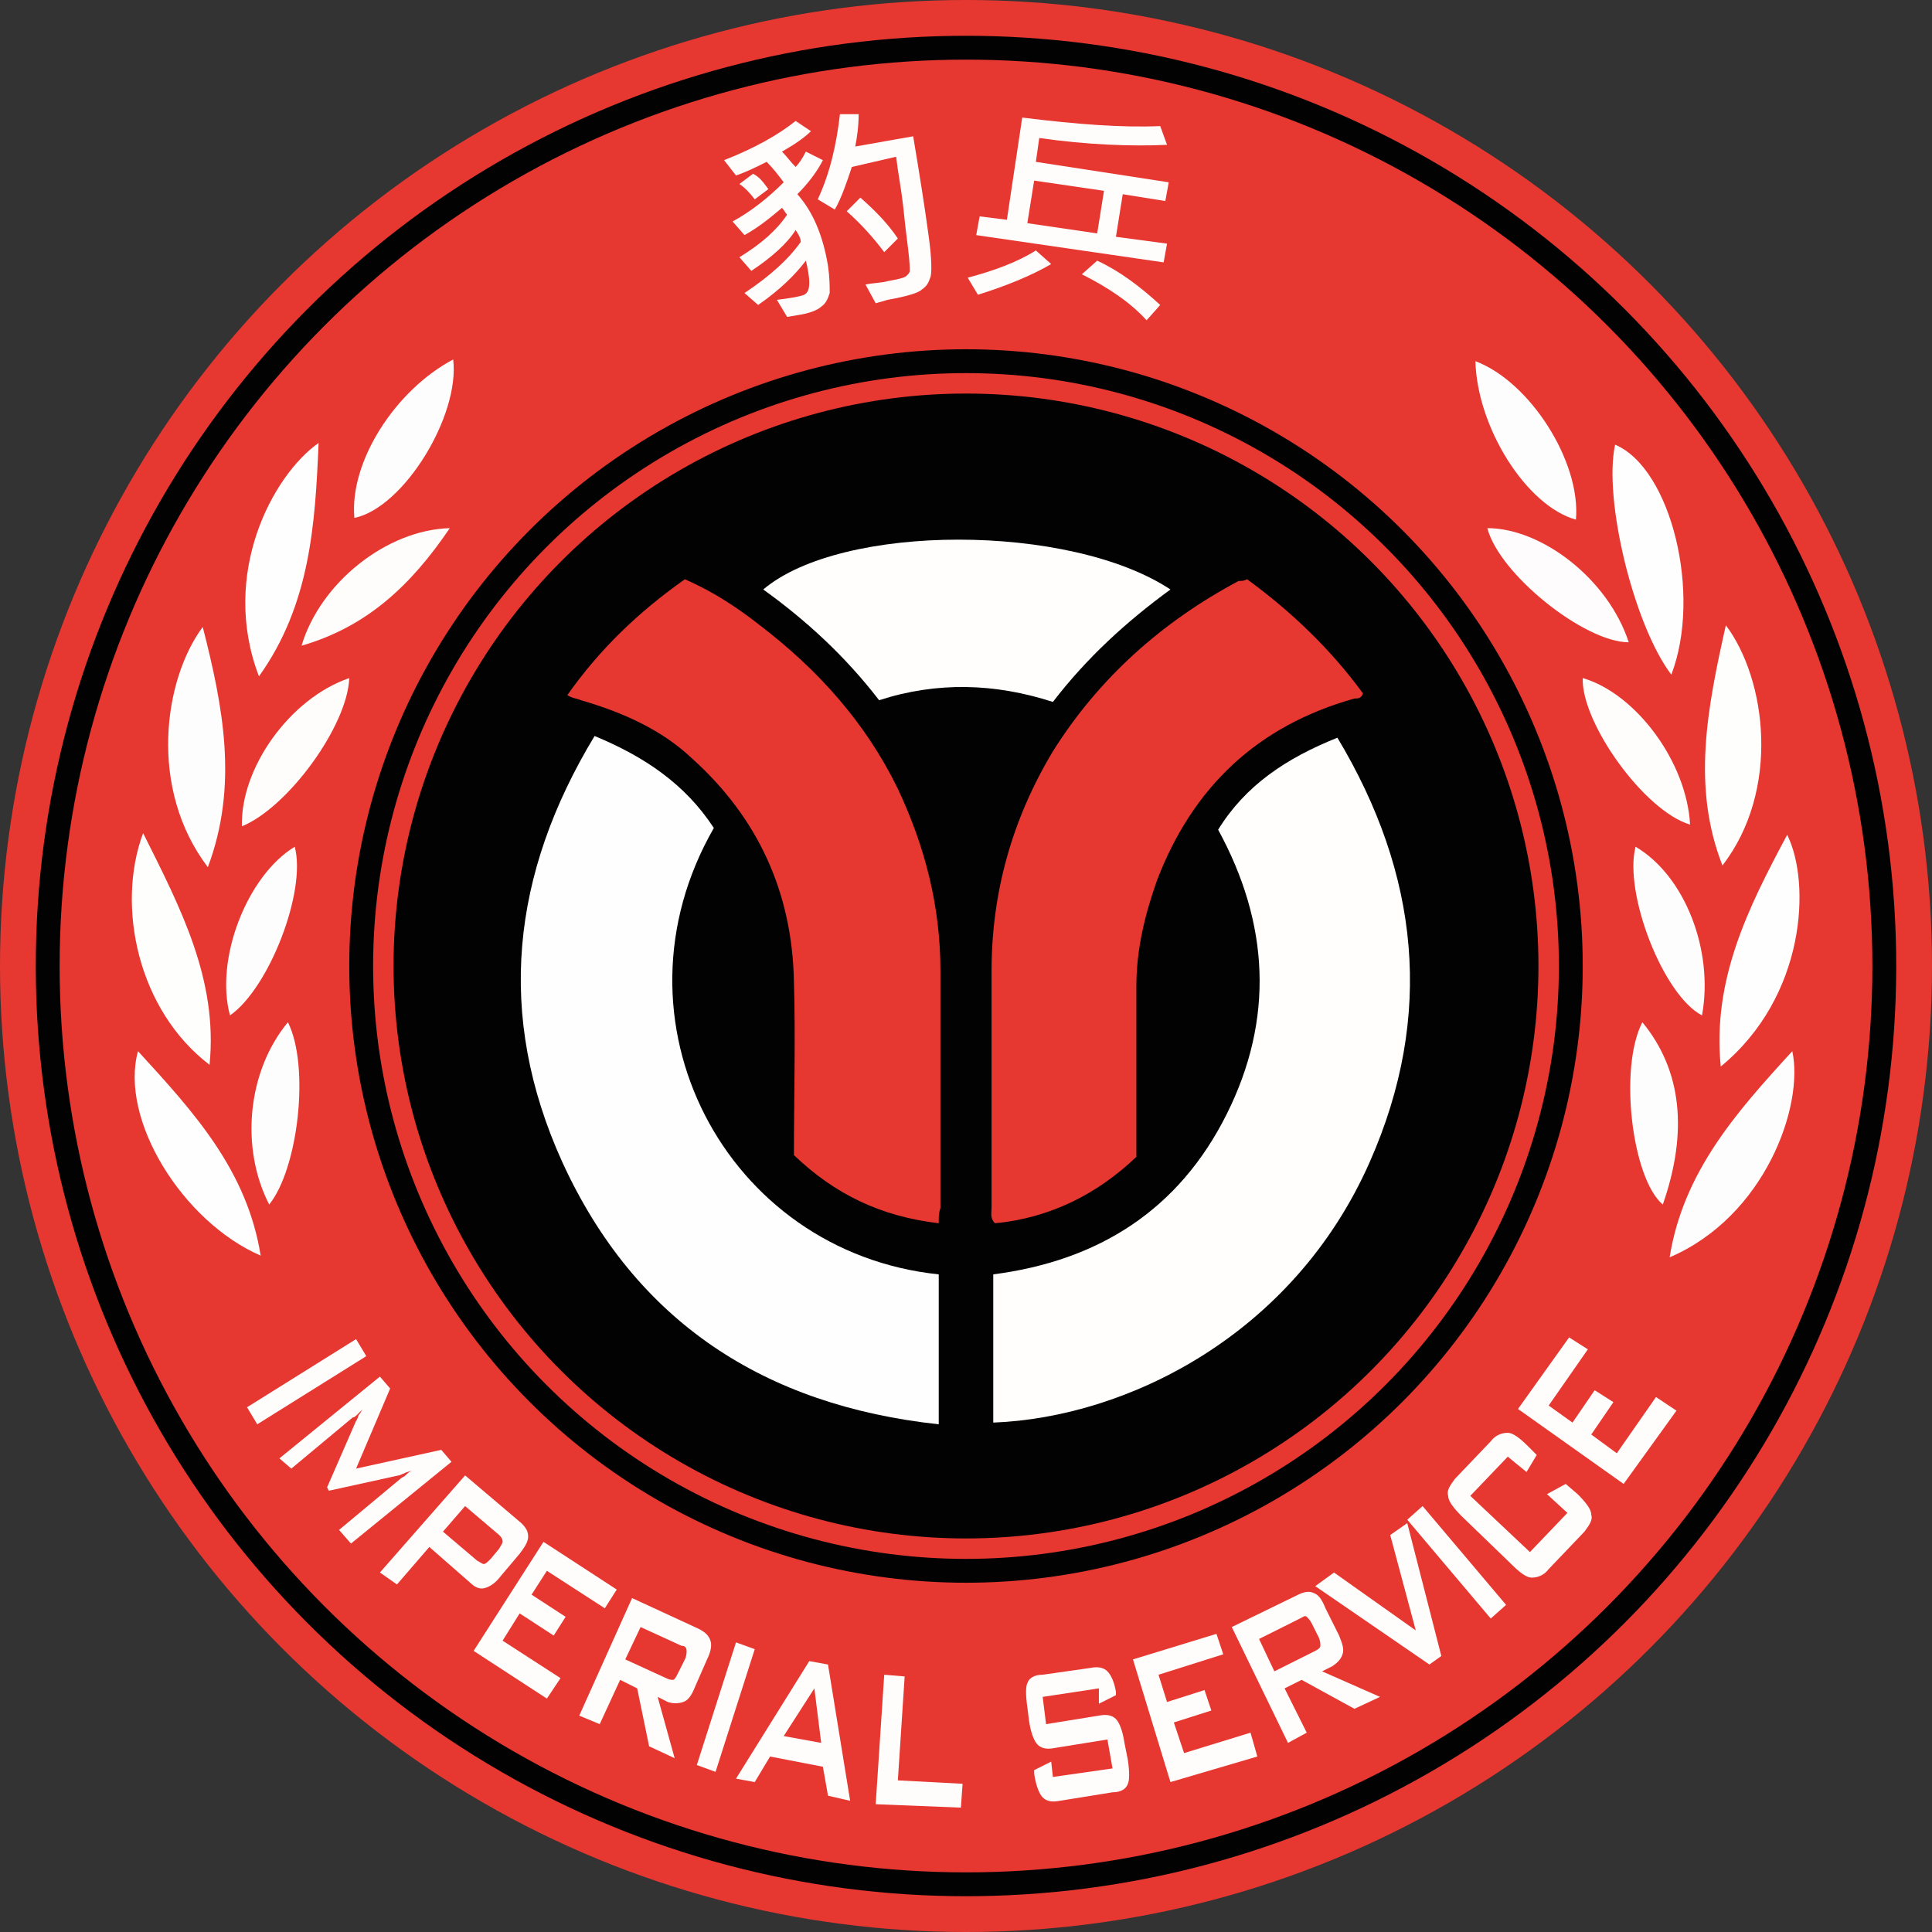 <svg enable-background="new 0 0 113.4 113.4" viewBox="0 0 113.4 113.4" xmlns="http://www.w3.org/2000/svg"><rect x="0" y="0" width="113.4" height="113.4" fill="#333333" stroke="none"/><circle cx="56.7" cy="56.7" fill="#e73731" r="56.7"/><circle cx="56.7" cy="56.7" fill="#020203" r="54.6"/><circle cx="56.7" cy="56.7" fill="#e73731" r="53.2"/><circle cx="56.7" cy="56.7" fill="#020203" r="36.2"/><circle cx="56.7" cy="56.7" fill="#e73731" r="34.8"/><circle cx="56.7" cy="56.7" fill="#020203" r="33.6"/><g fill="#fffdfc"><path d="m14.5 82.6 6.4-4 .6 1-6.4 4z"/><path d="m16.4 85.6 5.9-4.8.6.7-2 4.7 5-1.1.6.7-5.9 4.8-.7-.8 3.6-3c .1-.1.2-.1.3-.2s.2-.2.4-.3c-.2.1-.4.1-.5.2-.1 0-.2.1-.3.1l-4.1.9-.1-.2 1.7-3.9c.1-.1.1-.3.2-.4s.1-.2.2-.3c-.1.1-.2.2-.3.3s-.2.2-.3.2l-3.6 3z"/><path d="m22.3 92.3 5-5.7 3.3 2.8c.3.3.4.5.4.8s-.2.6-.5 1l-1.1 1.3c-.3.4-.6.6-.9.7s-.6 0-.9-.3l-2.4-2.1-1.9 2.2zm7-2.2-2-1.7-1.3 1.5 2 1.7c.2.1.3.2.4.2s.2-.1.4-.3l.5-.6c.1-.2.2-.3.2-.4s0-.2-.2-.4z"/><path d="m27.8 96.9 4.1-6.4 4.3 2.8-.7 1.1-3.4-2.2-.9 1.4 2 1.3-.7 1.1-2-1.3-1 1.6 3.4 2.2-.8 1.2z"/><path d="m34 100.7 3.1-6.9 3.9 1.8c.4.2.6.4.7.7s0 .7-.2 1.1l-.7 1.6c-.2.5-.4.8-.7.9s-.6.1-.9 0l-.6-.3 1 3.6-1.5-.7-.7-3.4-1-.5-1.2 2.6zm6-4.1-2.4-1.1-.9 1.9 2.4 1.1c.2.1.3.1.4.1s.2-.2.3-.4l.4-.8c.1-.2.1-.4.1-.5 0-.2-.1-.3-.3-.3z"/><path d="m40.9 103.6 2.3-7.2 1.1.4-2.3 7.2z"/><path d="m43.2 104.4 4.3-6.9 1.1.2 1.3 8-1.3-.3-.3-1.7-3.1-.6-.9 1.5zm2.8-2.5 2.2.4-.4-3.2z"/><path d="m51.4 105.9.5-7.6 1.2.1-.4 6.1 3.8.2-.1 1.4z"/><path d="m64.5 99.1-3.3.5.2 1.6 3.1-.5c.5-.1.8 0 1 .2s.4.7.5 1.4l.2 1c .1.7.1 1.2 0 1.4-.1.3-.4.5-.9.5l-3.1.5c-.5.1-.8 0-1-.2s-.4-.7-.5-1.4v-.2l1-.5.1.9 3.5-.5-.3-1.7-3.1.5c-.5.1-.8 0-1-.2s-.4-.7-.5-1.4l-.1-.8c-.1-.7-.1-1.2 0-1.4.1-.3.4-.5.9-.5l2.8-.4c.5-.1.8 0 1 .2s.4.6.5 1.2v.2l-1 .5z"/><path d="m68.7 104.6-2.2-7.2 4.9-1.5.4 1.2-3.8 1.2.5 1.6 2.2-.7.4 1.2-2.2.7.6 1.8 3.9-1.2.4 1.4z"/><path d="m75.6 102.3-3.3-6.8 3.9-1.9c.4-.2.7-.2.9-.1.3.1.5.4.7.9l.8 1.6c.2.5.3.8.2 1.1s-.3.5-.6.7l-.6.3 3.4 1.5-1.5.7-3.1-1.7-1 .5 1.3 2.6zm.7-7.3-2.4 1.2.9 1.9 2.4-1.2c.2-.1.3-.2.3-.3s0-.3-.1-.5l-.4-.8c-.1-.2-.2-.3-.3-.4s-.2 0-.4.1z"/><path d="m83.9 97.7-6.7-4.6 1.1-.8 4.8 3.4-1.5-5.6 1-.7 2 7.8z"/><path d="m87.5 95-4.9-5.8.9-.8 4.9 5.8z"/><path d="m88.5 85.5-2.2 2.3 3.5 3.3 2.2-2.3-1.2-1.1 1.1-.6.7.6c.5.5.8.9.8 1.2.1.3-.1.6-.4 1l-2.1 2.2c-.3.4-.7.5-1 .5s-.7-.3-1.2-.8l-2.9-2.8c-.5-.5-.8-.9-.8-1.2-.1-.3.1-.6.4-1l2.1-2.2c.3-.4.7-.5 1-.5s.7.3 1.2.8l.5.5-.6 1z"/><path d="m95.3 87.1-6.2-4.4 3-4.2 1.1.7-2.3 3.3 1.4 1 1.3-1.9 1.1.7-1.3 1.9 1.5 1.1 2.3-3.3 1.2.8z"/></g><path d="m15.2 39.7c-2.3-6 .8-11.8 3.5-13.7-.2 4.8-.5 9.5-3.5 13.7z" fill="#fefefe"/><path d="m12.2 50.9c-3.5-4.6-2.6-11-.3-14.1 1.2 4.7 2.1 9.3.3 14.1z" fill="#fefdfd"/><path d="m12.3 62.5c-4.2-3.2-5.5-9.3-3.9-13.6 2.2 4.4 4.4 8.6 3.9 13.6z" fill="#fefefd"/><path d="m8.1 61.7c3.3 3.6 6.4 7 7.2 12-4.6-2-8.3-8-7.2-12z" fill="#fefefe"/><path d="m20.8 30.4c-.3-3.3 2.4-7.5 5.8-9.3.4 3.3-2.9 8.7-5.8 9.3z" fill="#fefdfd"/><path d="m26.4 31c-2.3 3.4-4.9 5.8-8.7 6.9 1.1-3.7 5-6.8 8.7-6.9z" fill="#fefdfc"/><path d="m17.3 49.7c.7 2.6-1.5 8.3-3.8 9.9-.9-3.3 1-8.2 3.8-9.9z" fill="#fefdfd"/><path d="m16.9 60c1.3 2.6.6 8.6-1.1 10.7-1.7-3.3-1.3-7.8 1.1-10.7z" fill="#fefdfd"/><path d="m20.5 39.8c-.1 2.8-3.6 7.6-6.3 8.7-.1-3.4 2.8-7.5 6.3-8.7z" fill="#fefdfc"/><path d="m98.1 39.6c-2.2-2.9-4-10.3-3.3-13.5 3.3 1.4 5.1 8.8 3.3 13.5z" fill="#fefefe"/><path d="m101.3 36.7c2.4 3.2 3.2 9.7-.2 14.1-1.8-4.6-.9-9.2.2-14.1z" fill="#fefefd"/><path d="m104.9 49c1.4 2.8 1.1 9.5-3.9 13.6-.5-5.1 1.6-9.3 3.9-13.6z" fill="#fefefe"/><path d="m98 73.8c.8-5 3.9-8.5 7.2-12.1.7 3.2-1.6 9.7-7.2 12.1z" fill="#fefdfd"/><path d="m86.6 21.2c3.2 1.2 6.2 5.9 5.9 9.3-2.9-.8-5.8-5.4-5.9-9.3z" fill="#fefdfd"/><path d="m87.3 31c3.2 0 7.1 3 8.3 6.7-2.6 0-7.6-4-8.3-6.7z" fill="#fefcfc"/><path d="m96 49.7c2.9 1.7 4.6 6.1 3.9 9.9-2.3-1.2-4.6-7.2-3.9-9.9z" fill="#fefdfd"/><path d="m92.9 39.8c3.1.9 6.1 4.9 6.3 8.6-2.7-.8-6.4-6-6.3-8.6z" fill="#fefdfc"/><path d="m96.4 60c2.3 2.8 2.7 6.4 1.2 10.7-1.8-1.5-2.6-8-1.2-10.7z" fill="#fefdfd"/><path d="m48.3 9.4c-.3.6-.8 1.3-1.5 2 .9 1 1.5 2.4 1.8 4.2.1.7.1 1.2.1 1.6-.1.3-.2.6-.5.8-.2.2-.7.4-1.4.5l-.6.1-.6-1c .8-.1 1.4-.2 1.6-.3s.3-.3.3-.7-.1-.9-.2-1.3c-.6.8-1.5 1.7-2.8 2.6l-.8-.7c1.5-1 2.6-2 3.3-3 0-.2-.1-.4-.3-.7-.5.8-1.4 1.6-2.6 2.4l-.7-.8c1.3-.8 2.2-1.6 2.8-2.5-.1-.1-.2-.3-.3-.4-.6.5-1.3 1.1-2.2 1.6l-.7-.8c1.1-.6 2.1-1.4 3-2.3-.3-.4-.6-.8-1-1.2-.6.3-1.2.6-1.8.8l-.7-.9c1.8-.7 3.2-1.5 4.2-2.3l.9.6c-.4.4-1 .8-1.7 1.2.3.3.5.6.8.9.2-.2.4-.5.6-.9zm-3.2 1.7-.8.6c-.3-.4-.6-.7-.9-.9l.8-.6c.4.2.6.5.9.9zm8.5-3.1c.4 2.4.7 4.3.9 5.8.2 1.4.2 2.3.1 2.5-.1.3-.2.5-.5.7-.2.2-.9.4-2 .6l-.7.2-.6-1.1c.5-.1 1-.1 1.3-.2.6-.1 1-.2 1.1-.3s.2-.2.2-.3 0-.5-.1-1.3-.2-1.6-.3-2.6c-.1-.9-.3-1.9-.4-2.8l-2.6.6c-.3.9-.6 1.8-1 2.5l-1-.6c.7-1.5 1.1-3.2 1.3-5h1.1c0 .7-.1 1.4-.2 1.9zm-.9 6-.8.8c-.6-.8-1.3-1.6-2.2-2.4l.8-.8c.8.7 1.6 1.5 2.2 2.4z" fill="#fffdfc"/><path d="m61.7 15.5c-1.2.7-2.7 1.3-4.3 1.8l-.6-1c1.5-.4 2.9-.9 4-1.6zm6.6-.1-11-1.6.2-1.1 1.6.2.9-6c3.2.4 5.9.6 8.1.5l.4 1.1c-2.1.1-4.7 0-7.5-.4l-.2 1.4 7.8 1.2-.2 1.1-2.5-.4-.4 2.5 3 .4zm-3.9-1.7.4-2.5-4.1-.6-.4 2.5zm3.7 4.2-.8.9c-.9-1-2.2-1.9-3.8-2.7l.9-.8c1.3.6 2.5 1.5 3.7 2.6z" fill="#fffdfc"/><path d="m55.1 83.6c-10.2-1.1-17.8-6-22.1-15.4-3.9-8.6-3-16.9 1.9-25 2.9 1.2 5.3 2.8 7 5.4-6.5 11.3.7 24.9 13.2 26.2z" fill="#fffefe"/><path d="m58.3 83.5c0-2.9 0-5.8 0-8.7 6.2-.8 10.9-3.8 13.7-9.4s2.5-11.2-.5-16.7c1.6-2.6 4-4.2 7-5.4 4.8 8 5.7 16.3 1.9 24.9-4.5 10.2-14.3 15-22.1 15.3z" fill="#fffefd"/><path d="m73.2 34c2.6 1.9 4.9 4.1 6.8 6.7-.1.3-.3.3-.5.3-5.7 1.6-9.5 5.2-11.6 10.7-.7 2-1.2 4-1.2 6.2v9.6.4c-2.3 2.2-5.1 3.6-8.3 3.9-.3-.3-.2-.6-.2-.9 0-4.6 0-9.3 0-13.9s1.2-8.9 3.6-12.9c2.7-4.3 6.4-7.6 10.9-10 .2 0 .3 0 .5-.1z" fill="#e73731"/><path d="m55.1 71.8c-3.4-.4-6.1-1.7-8.5-4 0-3.4.1-6.8 0-10.2-.1-5.2-2.1-9.6-6-13.1-1.8-1.7-4.1-2.7-6.5-3.4-.2-.1-.5-.1-.8-.3 1.9-2.7 4.2-4.9 6.9-6.8 1.6.7 3 1.6 4.4 2.7 3.4 2.6 6.2 5.7 8.1 9.6 1.6 3.4 2.5 6.9 2.5 10.7v13.9c-.1.3-.1.5-.1.9z" fill="#e73731"/><path d="m51.6 41.1c-2-2.6-4.3-4.7-6.8-6.5 4.6-3.9 18-3.9 23.9 0-2.6 1.9-4.9 4-6.9 6.6-3.4-1.1-6.8-1.2-10.2-.1z" fill="#fffefd"/></svg>